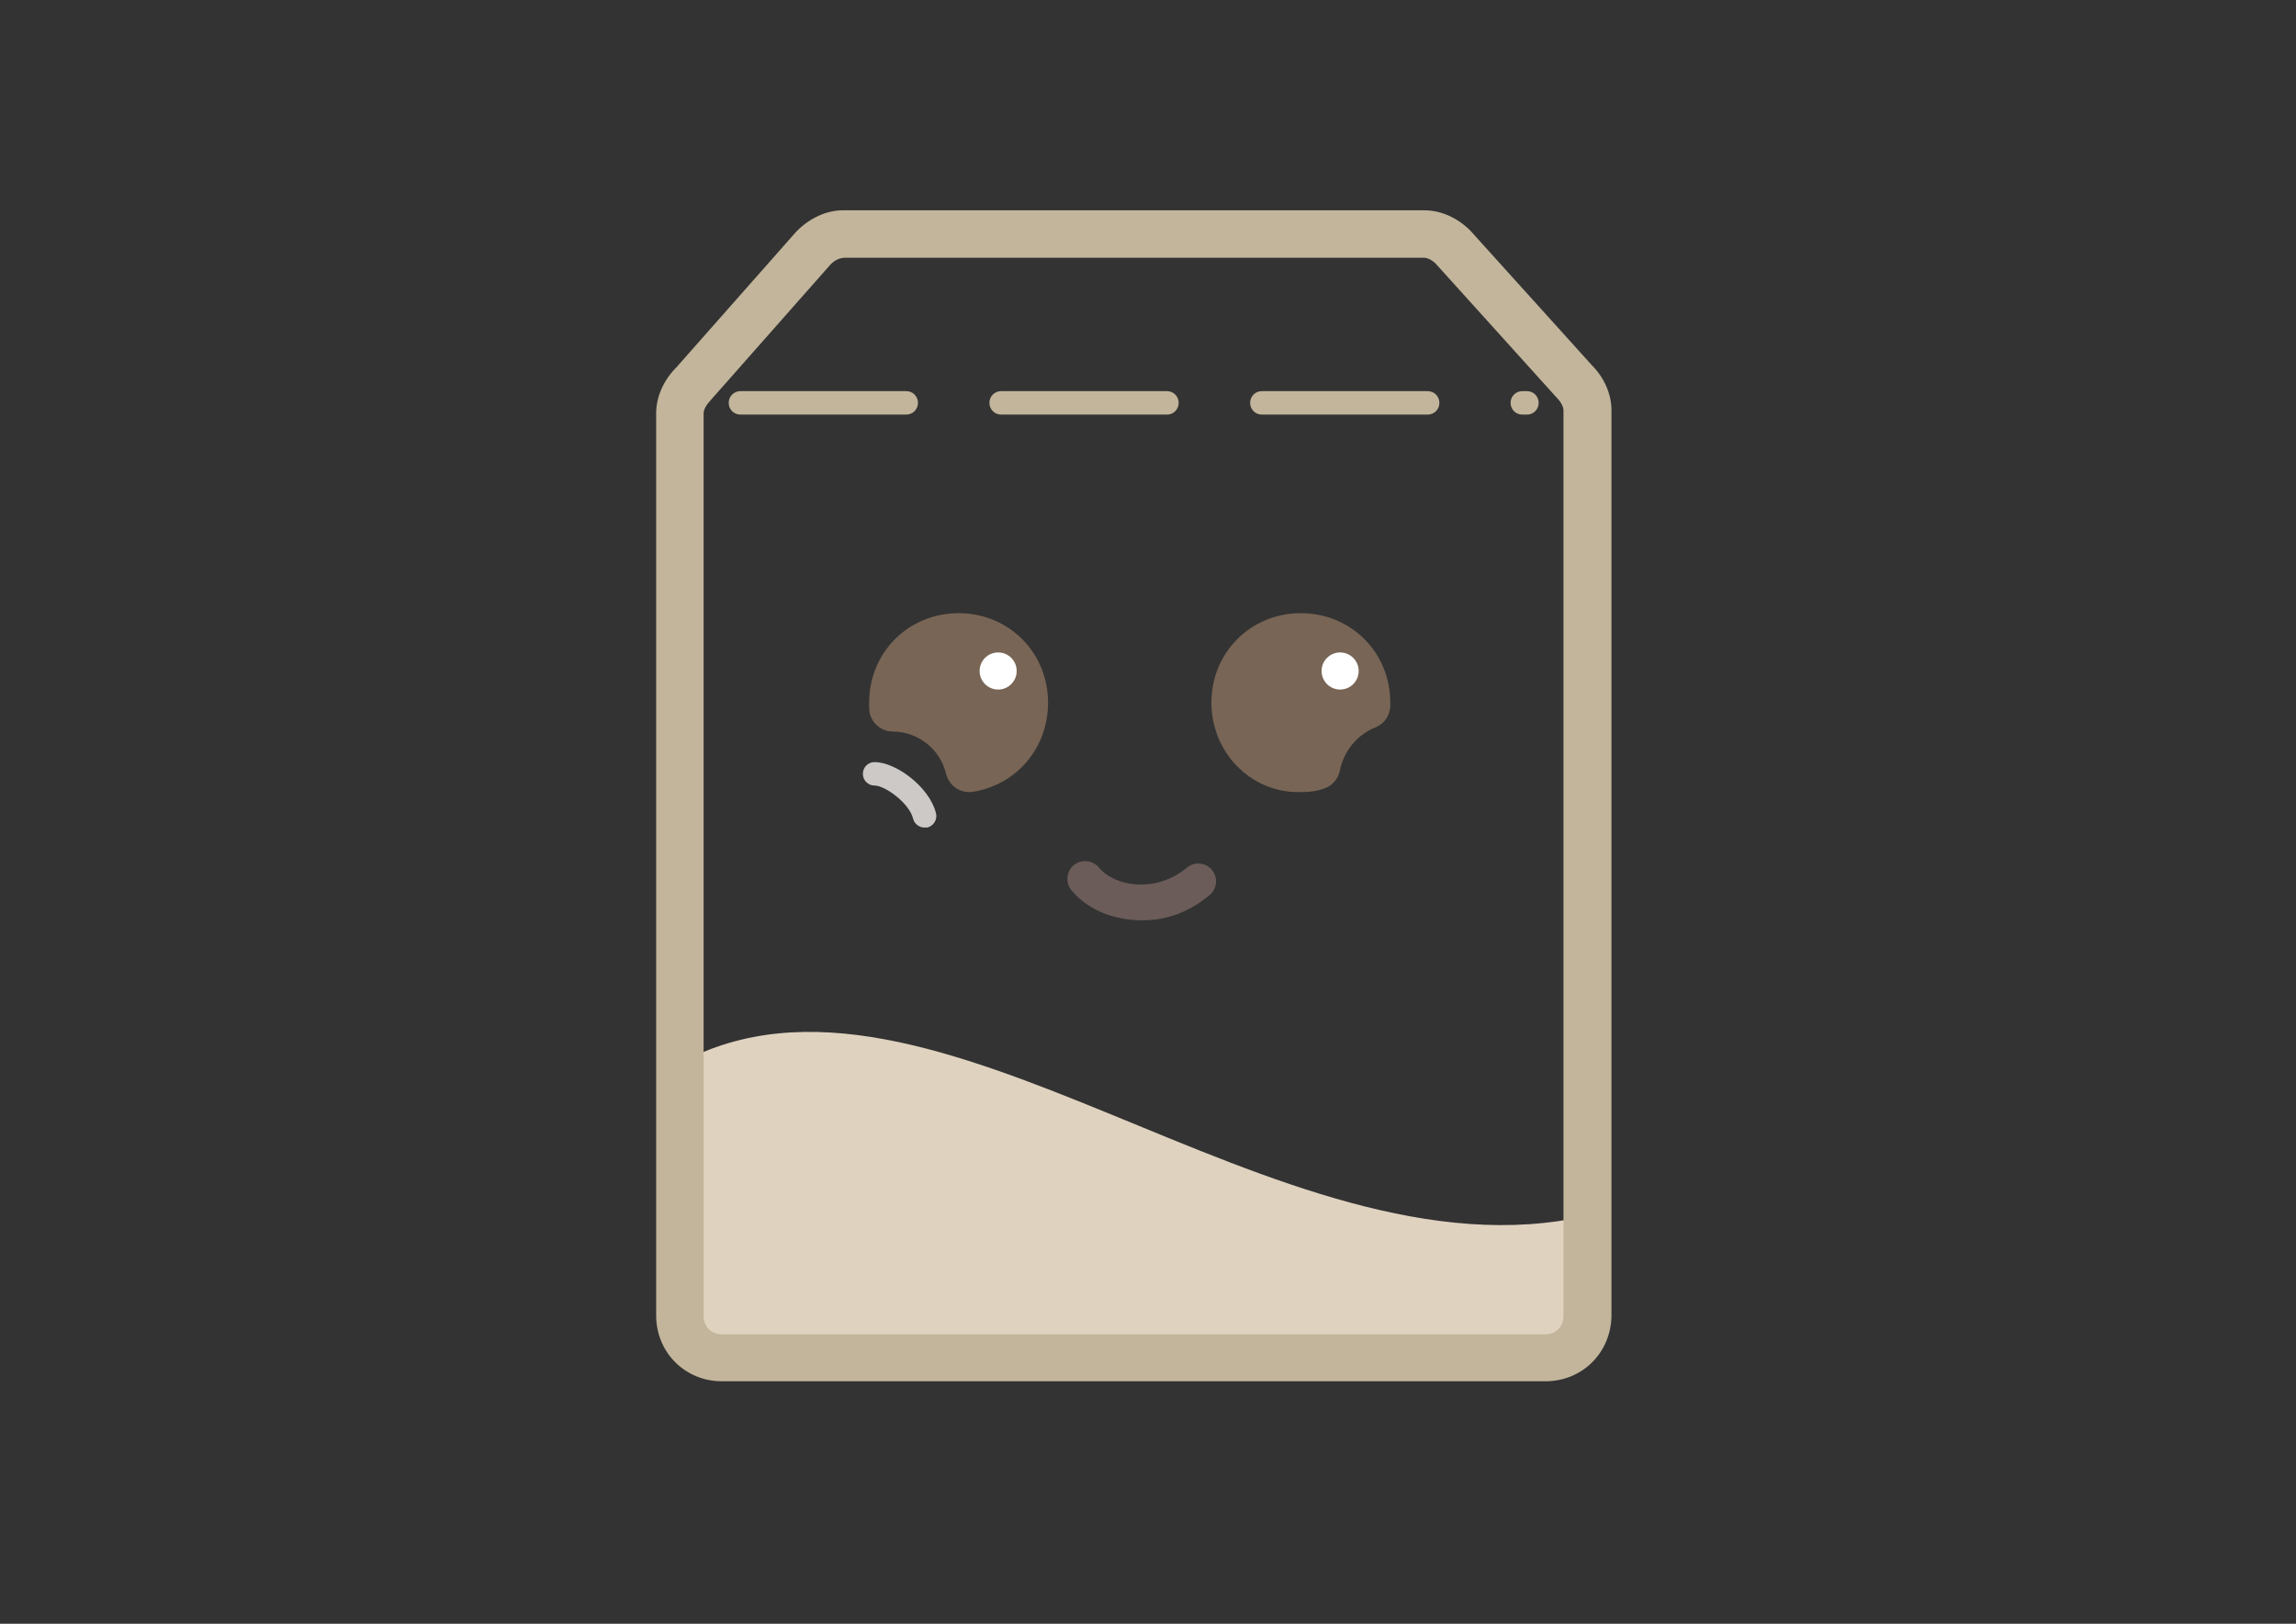 <?xml version="1.0" encoding="utf-8"?>
<!-- Generator: Adobe Illustrator 18.1.1, SVG Export Plug-In . SVG Version: 6.00 Build 0)  -->
<svg version="1.1" id="Layer_1" xmlns="http://www.w3.org/2000/svg" xmlns:xlink="http://www.w3.org/1999/xlink" x="0px" y="0px"
	 viewBox="0 0 841.9 595.3" enable-background="new 0 0 841.9 595.3" xml:space="preserve">
<rect x="0" y="0" width="841.9" height="595.3" fill="#333333" stroke="none"/>
<g>
	<g>
		<path fill="#DFD2BF" d="M264.7,497.8c-8.7,0-15.4-6.8-15.4-15.4v-92.6c92.6-50.2,219,82,332.8,55.9v36.7c0,8.7-6.8,15.4-15.4,15.4
			L264.7,497.8L264.7,497.8z"/>
	</g>
</g>
<g>
	<path fill="#6B5C59" d="M419.1,337.4c-11,0-20.3-3.9-26.2-11c-2.3-2.8-1.9-6.9,0.8-9.2c2.8-2.3,6.9-1.9,9.2,0.8
		c6.2,7.4,21.3,9.3,32.3,0.1c2.8-2.3,6.9-1.9,9.2,0.8c2.3,2.8,1.9,6.9-0.8,9.2C436.2,334.3,427.9,337.4,419.1,337.4z"/>
</g>
<g>
	<path fill="#C2B59B" d="M559.9,152h-1.7c-2.4,0-4.3-1.9-4.3-4.3s1.9-4.3,4.3-4.3h1.7c2.4,0,4.3,1.9,4.3,4.3S562.3,152,559.9,152z
		 M523.5,152h-60.8c-2.4,0-4.3-1.9-4.3-4.3s1.9-4.3,4.3-4.3h60.8c2.4,0,4.3,1.9,4.3,4.3S525.9,152,523.5,152z M427.9,152h-60.8
		c-2.4,0-4.3-1.9-4.3-4.3s1.9-4.3,4.3-4.3h60.8c2.4,0,4.3,1.9,4.3,4.3S430.3,152,427.9,152z M332.3,152h-60.8
		c-2.4,0-4.3-1.9-4.3-4.3s1.9-4.3,4.3-4.3h60.8c2.4,0,4.3,1.9,4.3,4.3S334.7,152,332.3,152z"/>
</g>
<g>
	<path fill="#C2B59B" d="M566.7,506.4H264.7c-13.5,0-24.1-10.6-24.1-24.1V151.5c0-6,2.7-12.1,7.4-16.8l44-49.8
		c5-5.1,11.2-7.8,17.1-7.8h213.2c6,0,12.1,2.7,16.8,7.4l44.7,49.5c4.4,4.4,7.1,10.5,7.1,16.4v331.8
		C590.8,495.9,580.2,506.4,566.7,506.4z M309.1,94.6c-1.3,0-3.1,0.9-4.5,2.3l-44,49.8c-1.7,1.8-2.6,3.5-2.6,4.9v330.9
		c0,3.9,2.8,6.7,6.7,6.7h301.9c3.9,0,6.7-2.8,6.7-6.7V150.5c0-1.3-0.9-3.1-2.3-4.5l-44.7-49.5c-1.1-1.1-2.8-2-4.2-2H309.1z"/>
</g>
<g>
	<circle fill="#FFFFFF" cx="364.1" cy="244.1" r="5.8"/>
</g>
<g>
	<g>
		<path fill="#786555" d="M351.5,233.5c-13.5,0-24.1,10.6-24.1,24.1c0,1,0,1,0,1.9c13.5,0,25.1,9.6,28,22.2
			c11.6-1.9,20.3-11.6,20.3-24.1C375.7,244.1,365.1,233.5,351.5,233.5z"/>
		<path fill="#786555" d="M355.4,290.4c-4,0-7.5-2.7-8.5-6.7c-2.1-9-10.3-15.5-19.5-15.5c-4.8,0-8.7-3.9-8.7-8.7v-1.9
			c0-18.4,14.4-32.8,32.8-32.8c18.4,0,32.8,14.4,32.8,32.8c0,16.5-11.3,30-27.5,32.7C356.3,290.3,355.9,290.4,355.4,290.4z
			 M337.1,252.1c9.9,2.7,18.4,9.4,23.3,18.5c4.1-2.8,6.6-7.5,6.6-13c0-8.7-6.8-15.4-15.4-15.4C344.8,242.1,339.3,246.2,337.1,252.1z
			"/>
	</g>
	<g>
		<path fill="#786555" d="M501.1,258.5v-1c0-13.5-10.6-24.1-24.1-24.1c-13.5,0-24.1,10.6-24.1,24.1c0,13.5,10.6,24.1,23.2,24.1
			c1.9,0,4.8,0,6.8-1C484.7,271.1,491.4,262.4,501.1,258.5z"/>
		<path fill="#786555" d="M476,290.4c-17.6,0-31.8-14.7-31.8-32.8c0-18.4,14.4-32.8,32.8-32.8c18.4,0,32.8,14.4,32.8,32.8v1
			c0,3.6-2.2,6.8-5.5,8.1c-6.6,2.6-11.6,8.7-13,15.8c-0.5,2.6-2.2,4.9-4.6,6.1C482.9,290.4,478.6,290.4,476,290.4z M476.9,242.1
			c-8.6,0-15.4,6.8-15.4,15.4c0,8.5,6.5,15.4,14.4,15.4c3-8,8.7-15,15.9-19.5C490.1,246.9,484.2,242.1,476.9,242.1z"/>
	</g>
</g>
<g>
	<circle fill="#FFFFFF" cx="491.4" cy="246" r="6.8"/>
</g>
<g>
	<circle fill="#FFFFFF" cx="366" cy="246" r="6.8"/>
</g>
<g>
	<path fill="#CCC9C6" d="M339,303.4c-1.9,0-3.7-1.3-4.2-3.3c-1.4-5.7-10.3-12.1-14.1-12.1c-2.4,0-4.3-1.9-4.3-4.3
		c0-2.4,1.9-4.3,4.3-4.3c7.8,0,20.1,9.1,22.5,18.7c0.6,2.3-0.8,4.7-3.2,5.3C339.7,303.3,339.4,303.4,339,303.4z"/>
</g>
</svg>
